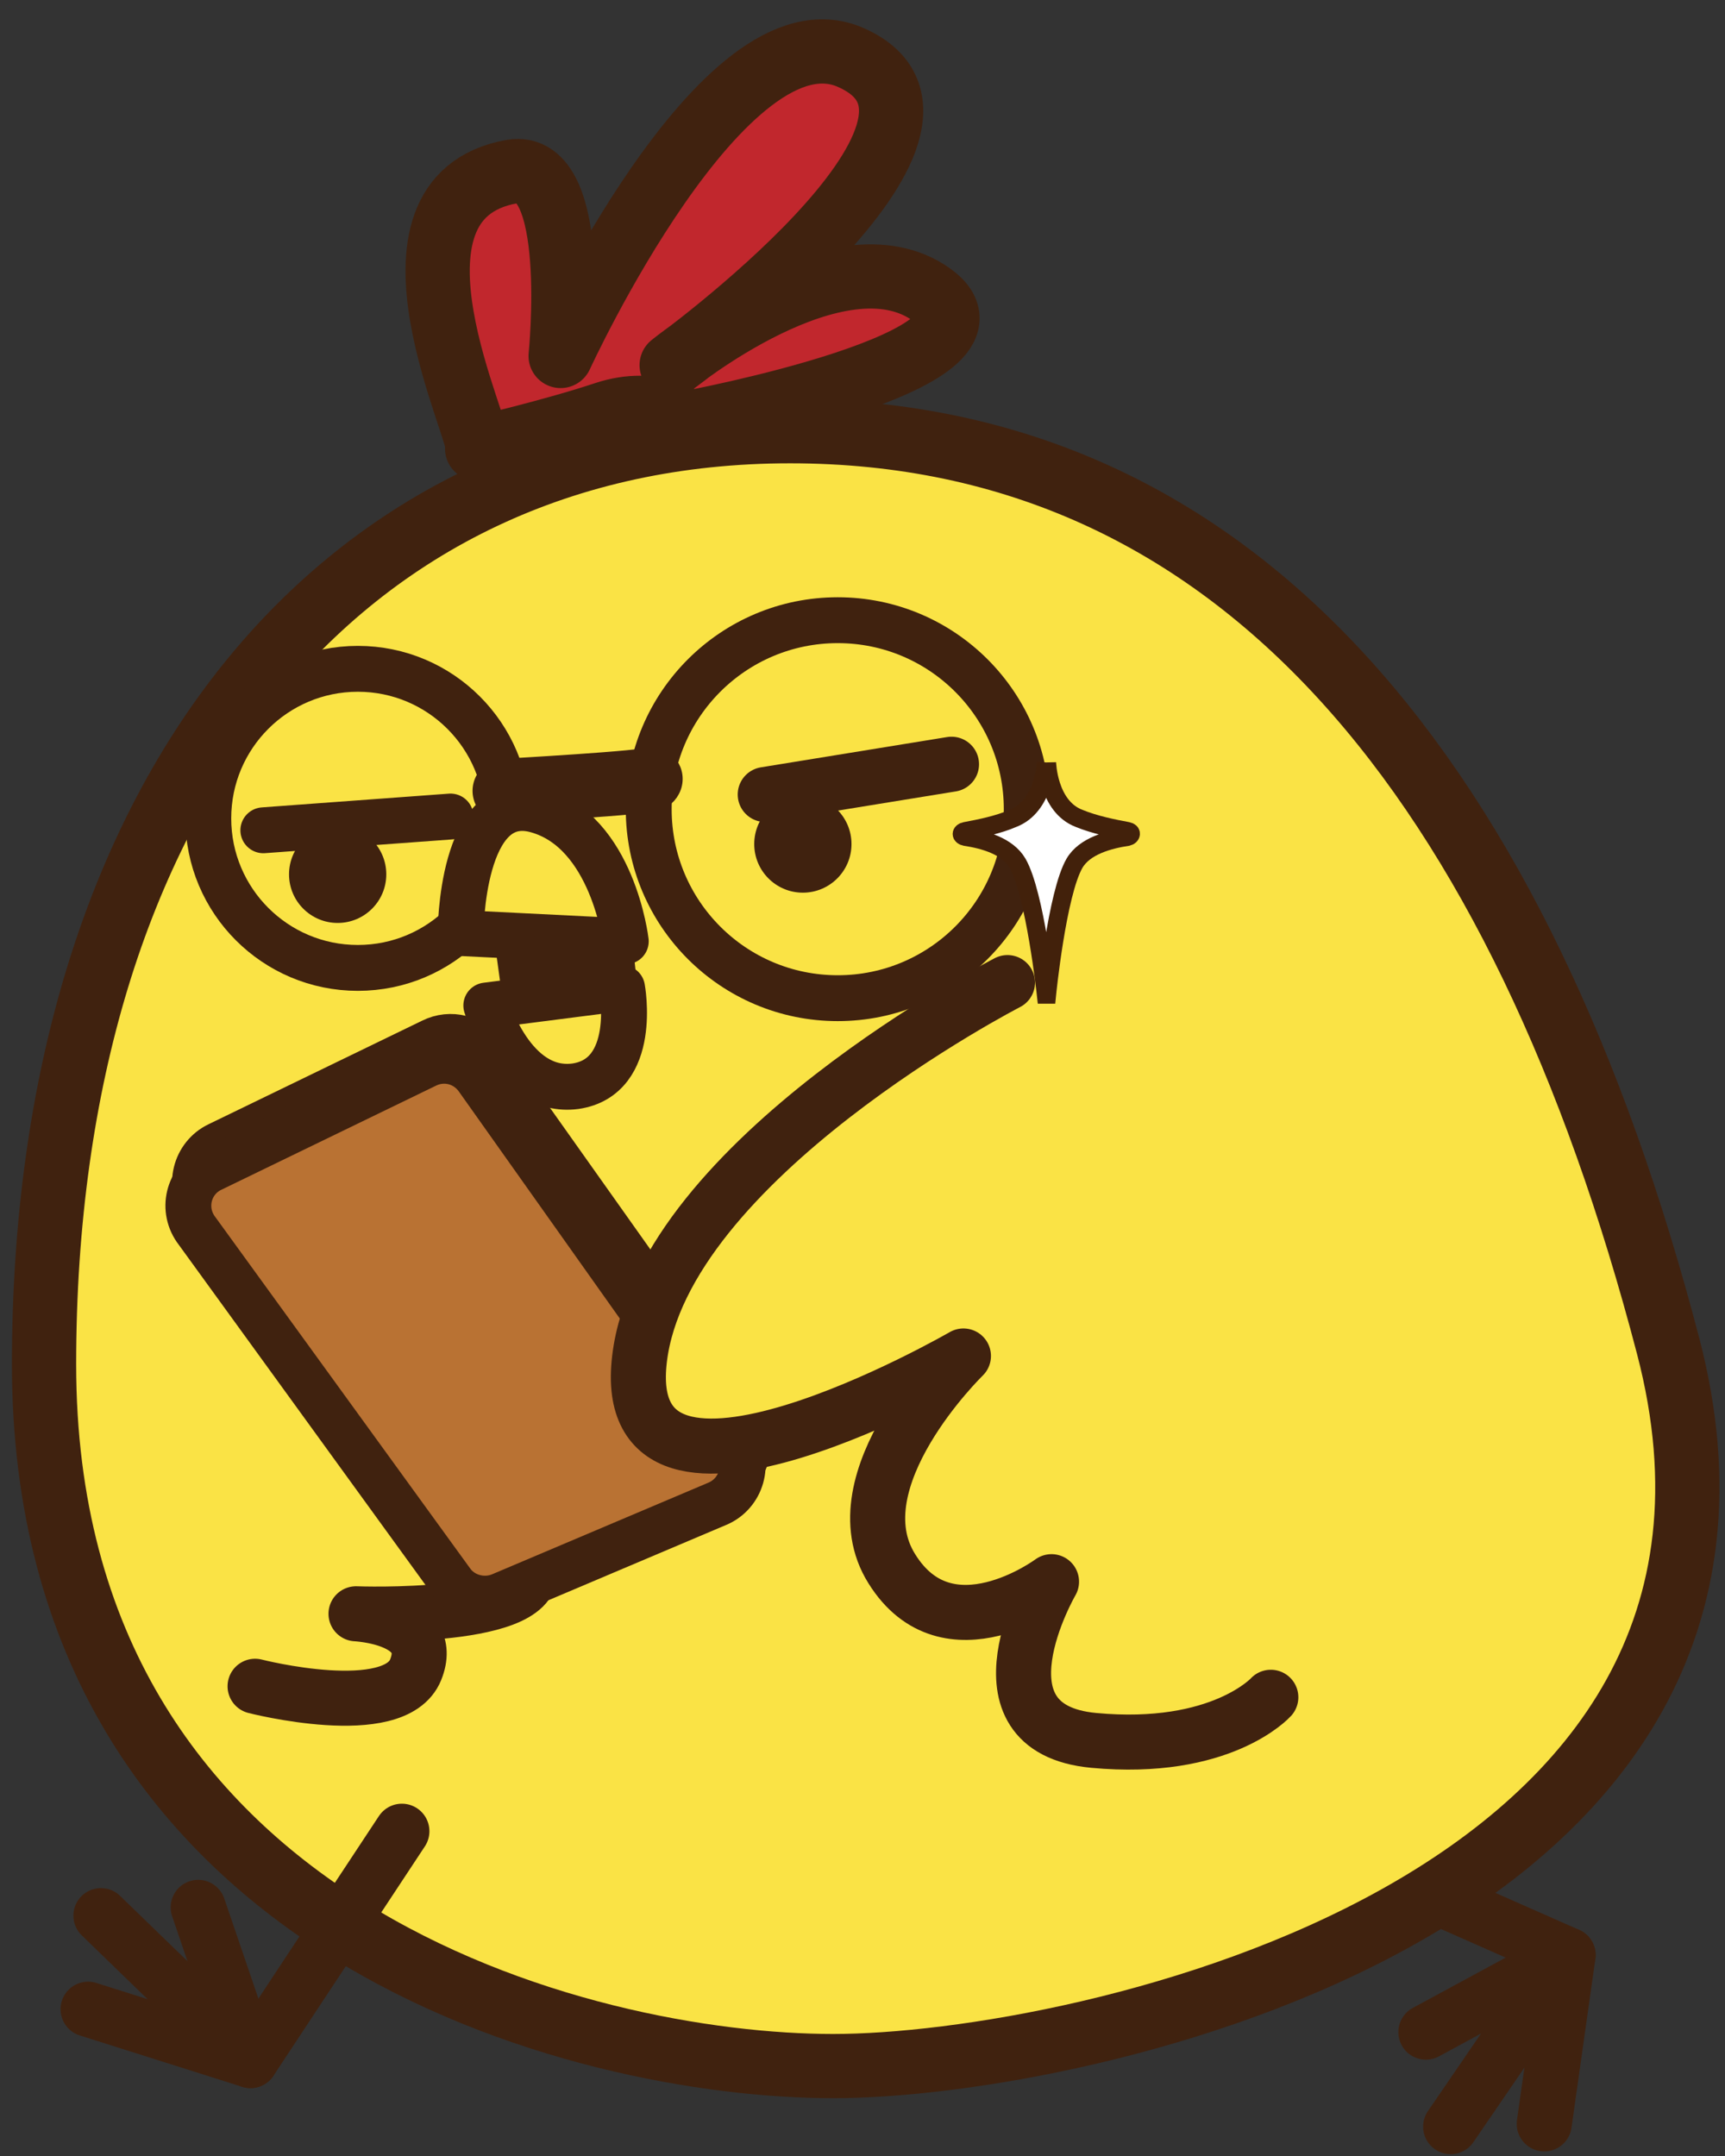 <?xml version="1.0" encoding="utf-8"?>
<!-- Generator: Adobe Illustrator 22.1.0, SVG Export Plug-In . SVG Version: 6.00 Build 0)  -->
<svg version="1.1" id="圖層_1" xmlns="http://www.w3.org/2000/svg" xmlns:xlink="http://www.w3.org/1999/xlink" x="0px" y="0px"
	 viewBox="0 0 188 235" style="enable-background:new 0 0 188 235;" xml:space="preserve">
<rect x="0" y="0" width="188" height="235" fill="#333333" stroke="none"/>
<style type="text/css">
	.st0{fill:none;stroke:#40220F;stroke-width:6;stroke-linecap:round;stroke-linejoin:round;stroke-miterlimit:10;}
	.st1{fill:#FAE345;stroke:#40220F;stroke-width:7;stroke-miterlimit:10;}
	.st2{fill:none;stroke:#40220F;stroke-width:5;stroke-linecap:round;stroke-linejoin:round;stroke-miterlimit:10;}
	.st3{fill:#40220F;}
	.st4{fill:#FAE345;stroke:#40220F;stroke-width:6;stroke-linecap:round;stroke-linejoin:round;stroke-miterlimit:10;}
	.st5{fill:#B97233;stroke:#40220F;stroke-width:5;stroke-linecap:round;stroke-linejoin:round;stroke-miterlimit:10;}
	.st6{fill:none;stroke:#40220F;stroke-width:7;stroke-linecap:round;stroke-linejoin:round;stroke-miterlimit:10;}
	.st7{fill:#FAE345;stroke:#40220F;stroke-width:5;stroke-linecap:round;stroke-linejoin:round;stroke-miterlimit:10;}
	.st8{fill:#C1272D;stroke:#40220F;stroke-width:7;stroke-linecap:round;stroke-linejoin:round;stroke-miterlimit:10;}
	.st9{fill:#FFFFFF;stroke:#42210B;stroke-width:2;stroke-miterlimit:10;}
</style>
<g>
	<g>
		<g>
			<polyline class="st0" points="143.5,201 170.9,213.1 168.3,231.5 			"/>
			<polyline class="st0" points="158.1,231.8 170.9,213.1 155.4,221.5 			"/>
		</g>
		<path class="st1" d="M86.1,47c49.1,0,79.7,38.5,95.7,99.7s-64,78.5-91,78.5S4.8,210.7,4.8,148.7S37,47,86.1,47z"/>
		<g>
			<polyline class="st0" points="43.8,199.6 27.3,224.6 9.6,219 			"/>
			<polyline class="st0" points="11,208.8 27.3,224.6 21.6,207.9 			"/>
		</g>
		<line class="st0" x1="103.7" y1="83.3" x2="83.4" y2="86.6"/>
		<line class="st2" x1="49.1" y1="89" x2="28.7" y2="90.5"/>
		<circle class="st3" cx="87.5" cy="92" r="5.3"/>
		<circle class="st3" cx="36.8" cy="95.3" r="5.3"/>
		<path class="st4" d="M21.8,130.1c0,0,37.8,11.9,43.8,22c6.1,10.4-21.7,9.7-21.7,9.7s11.5,0.8,13.8,8.8c1.8,6.1-18.9,5.3-18.9,5.3
			s8.8,0.4,6.5,6.1c-2.3,5.7-17.5,1.8-17.5,1.8"/>
		<g>
			<path class="st2" d="M23.8,124.8l23.3-11.3c2-1,4.4-0.4,5.7,1.5l28,39.5c1.7,2.4,0.7,5.7-1.9,6.8l-23.6,10
				c-1.9,0.8-4.2,0.2-5.4-1.5l-27.7-38.2C20.4,129.3,21.3,126,23.8,124.8z"/>
			<path class="st5" d="M23.1,127.4l23.3-11.3c2-1,4.4-0.4,5.7,1.5l28,39.5c1.7,2.4,0.7,5.7-1.9,6.8l-23.6,10
				c-1.9,0.8-4.2,0.2-5.4-1.5l-27.7-38.2C19.7,131.9,20.5,128.6,23.1,127.4z"/>
		</g>
		<circle class="st2" cx="91.3" cy="88.2" r="20.6"/>
		<circle class="st2" cx="39" cy="89.2" r="16.3"/>
		<path class="st6" d="M70.9,84.9c0.2,0.4-15.9,1.3-15.9,1.3"/>
		<g>
			<path class="st7" d="M50.2,101.7c0,0,0-15.7,8.3-13.4s9.7,14.3,9.7,14.3L50.2,101.7z"/>
			<path class="st2" d="M67.8,107.7L53,109.6c0,0,2.8,9.7,9.7,8.8C69.6,117.4,67.8,107.7,67.8,107.7z"/>
			<polygon class="st3" points="68.9,102.4 69.4,107 54.7,108.4 53.8,101.9 			"/>
		</g>
		<path class="st4" d="M109.8,107.1c0,0-37.5,19.3-40.1,41c-2.6,21.6,35.3-0.3,35.3-0.3s-13.9,13.5-7.8,23.2
			c6.1,9.8,17.4,1.4,17.4,1.4s-9.3,16,4.6,17.3c13.9,1.3,19.3-4.7,19.3-4.7"/>
	</g>
	<path class="st8" d="M52,48.9c1-1-12.5-27.3,3.8-30.2c7.5-1.3,5.3,20.1,5.3,20.1S78.9,0,92.8,6.3c16.5,7.4-19.6,33.5-19.6,33.5
		s18.2-14.9,28.3-7.7S75,46.1,75,46.1s-3.4-2.9-9.1-1S52,48.9,52,48.9z"/>
	<path class="st9" d="M114.1,83.1c0,0,0.1,4.8,3.5,6.1c1.7,0.7,3.7,1.1,5.3,1.4c0.5,0.1,0.4,0.5,0,0.6c-2,0.3-4.7,1-5.8,2.9
		c-1.9,3.3-3,14.3-3,14.3h-0.1c0,0-1.2-11-3.1-14.3c-1.1-1.9-3.7-2.6-5.7-2.9c-0.5-0.1-0.5-0.5,0-0.6c1.6-0.3,3.6-0.7,5.2-1.4
		c3.4-1.3,3.6-6.1,3.6-6.1"/>
</g>
</svg>
